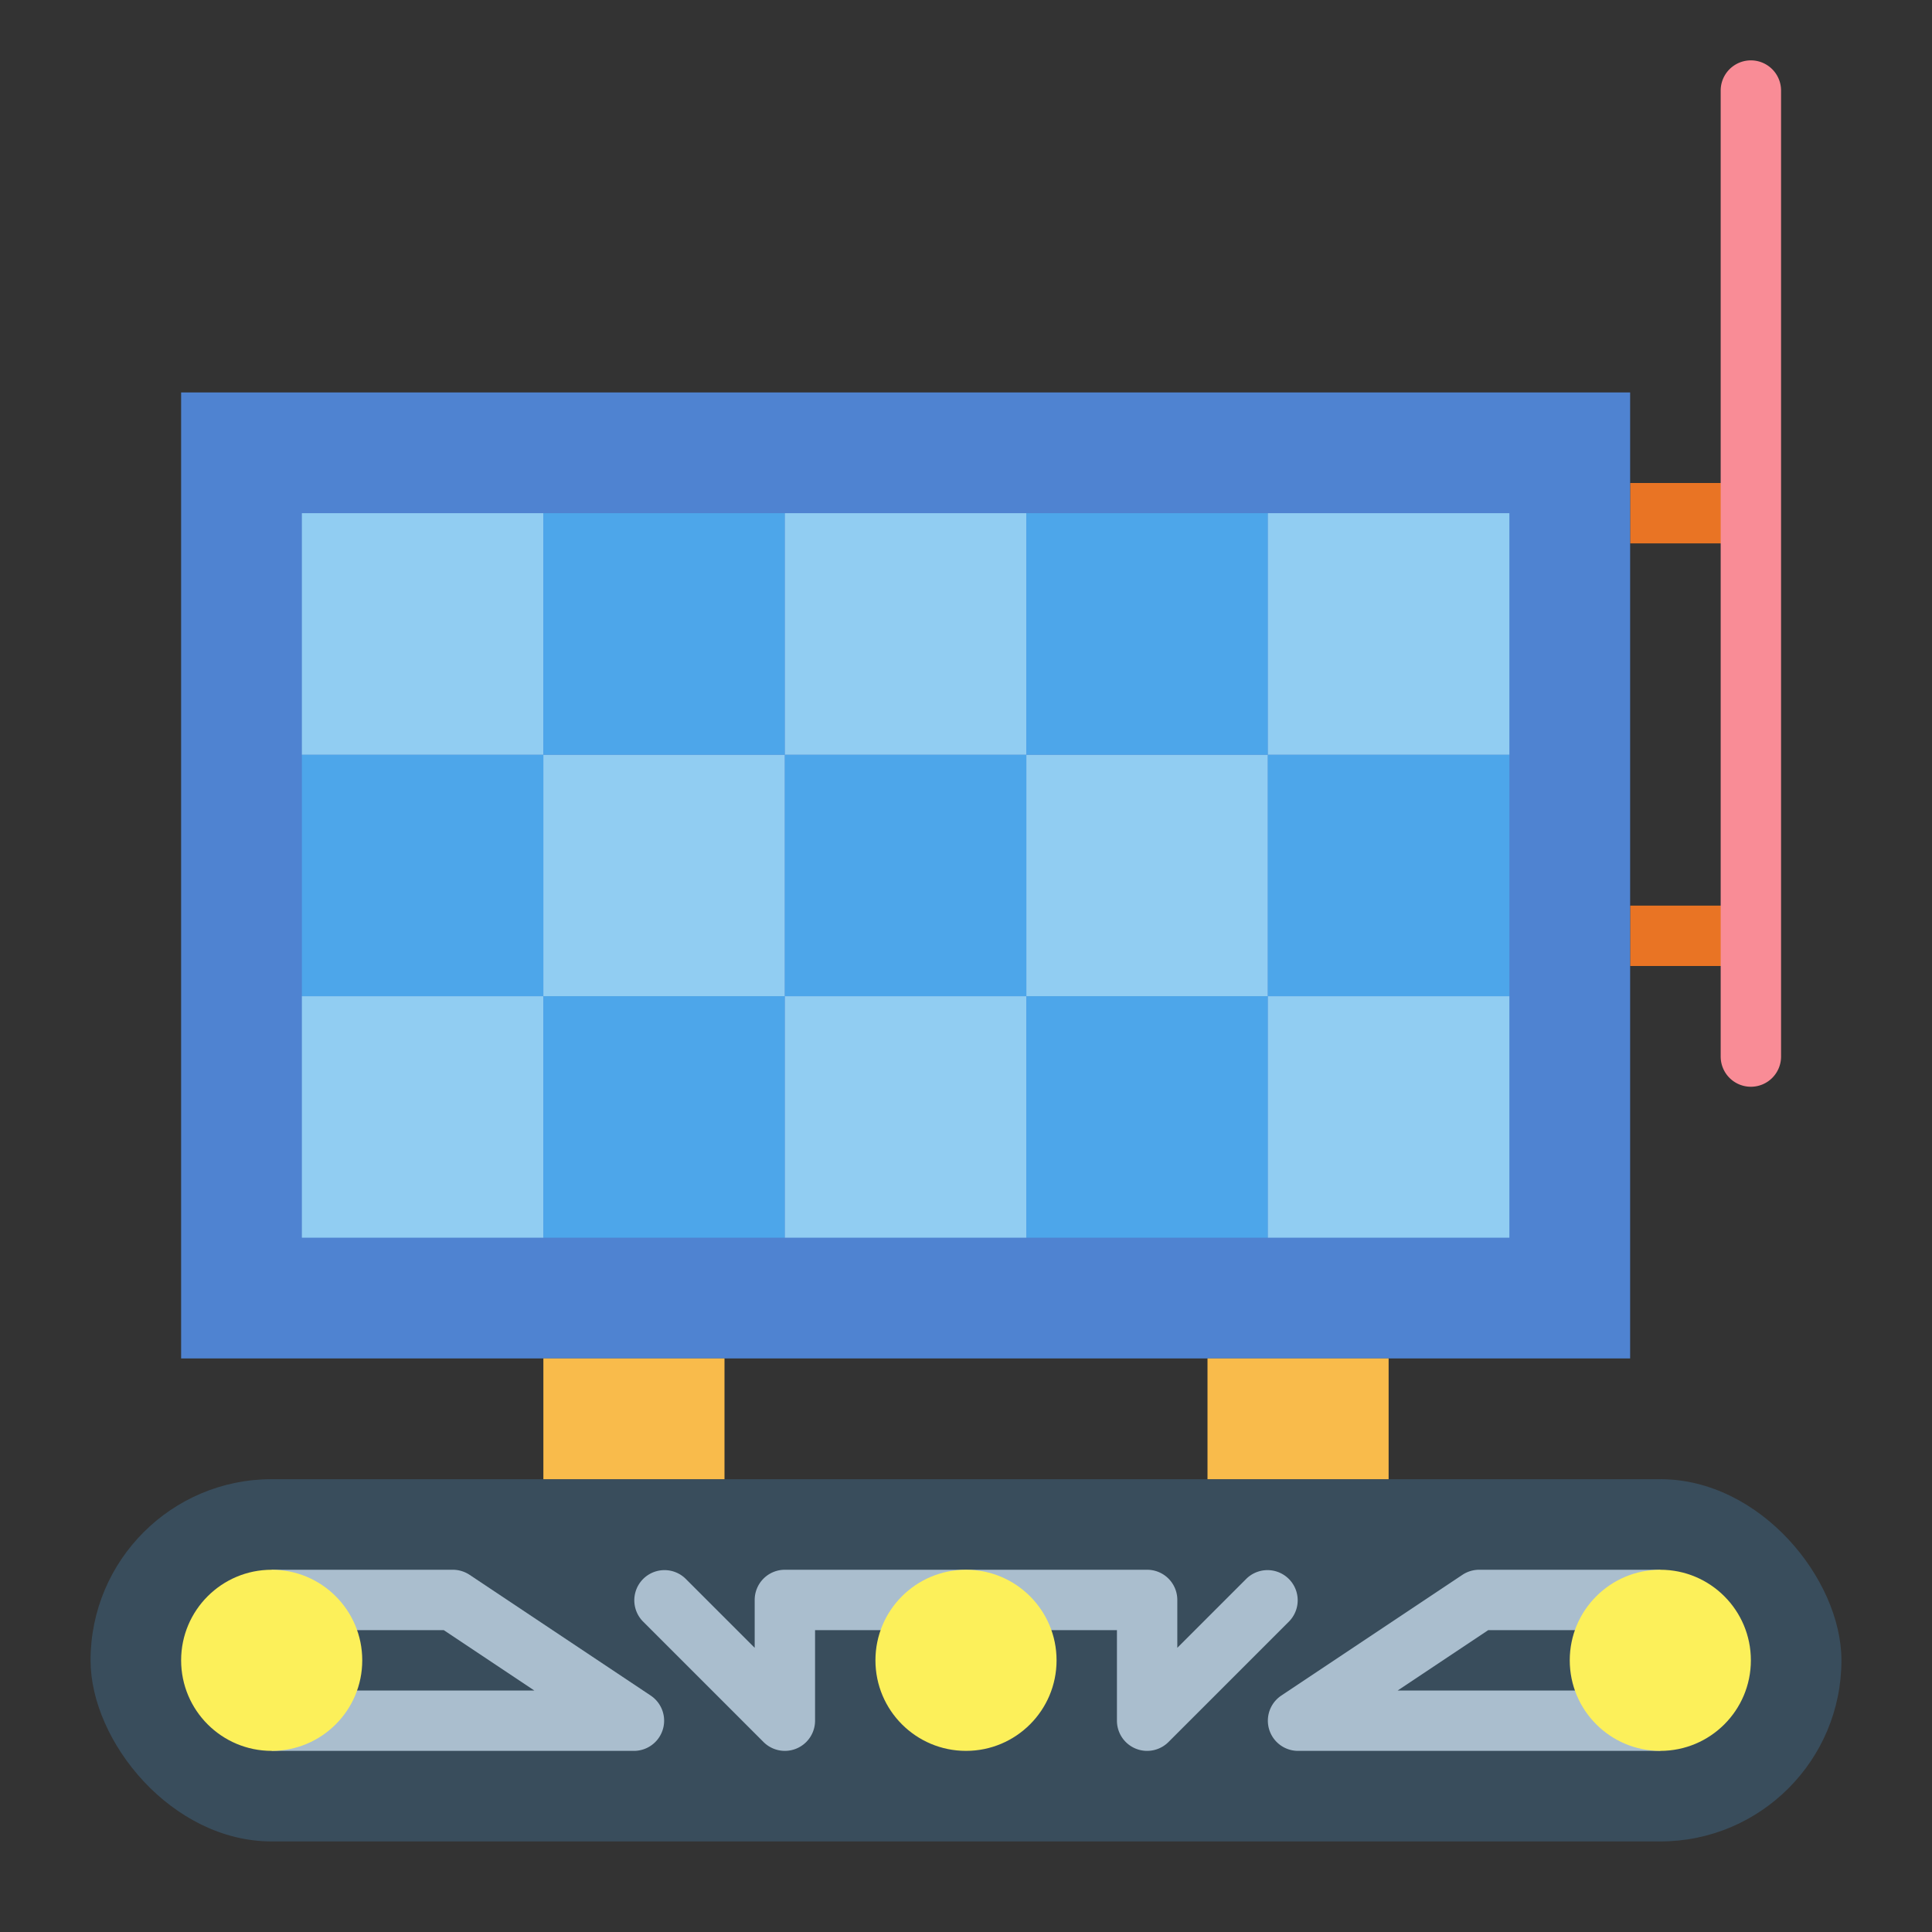 <svg height="512" viewBox="0 0 64 64" width="512" xmlns="http://www.w3.org/2000/svg"><rect x="0" y="0" width="64" height="64" fill="#333333" stroke="none"/><g id="flat"><path d="m54 16h4v2h-4z" fill="#e97424"/><path d="m54 30h4v2h-4z" fill="#e97424"/><path d="m6 13h48v32h-48z" fill="#4f83d1"/><rect fill="#394d5c" height="12" rx="6" width="58" x="3" y="49"/><g fill="#aabece"><path d="m21 58h-12v-2h8.7l-3-2h-5.7v-2h6a1.006 1.006 0 0 1 .555.168l6 4a1 1 0 0 1 -.555 1.832z"/><path d="m55 58h-12a1 1 0 0 1 -.555-1.832l6-4a1.006 1.006 0 0 1 .555-.168h6v2h-5.7l-3 2h8.7z"/><path d="m38 58a1 1 0 0 1 -1-1v-3h-10v3a1 1 0 0 1 -1.707.707l-4-4a1 1 0 0 1 1.414-1.414l2.293 2.293v-1.586a1 1 0 0 1 1-1h12a1 1 0 0 1 1 1v1.586l2.293-2.293a1 1 0 0 1 1.414 1.414l-4 4a1 1 0 0 1 -.707.293z"/></g><path d="m18 45h6v4h-6z" fill="#f9bb4b"/><path d="m40 45h6v4h-6z" fill="#f9bb4b"/><path d="m10 33h8v8h-8z" fill="#91cdf2"/><path d="m10 25h8v8h-8z" fill="#4da6ea"/><path d="m10 17h8v8h-8z" fill="#91cdf2"/><path d="m18 33h8v8h-8z" fill="#4da6ea"/><path d="m18 25h8v8h-8z" fill="#91cdf2"/><path d="m18 17h8v8h-8z" fill="#4da6ea"/><path d="m26 33h8v8h-8z" fill="#91cdf2"/><path d="m26 25h8v8h-8z" fill="#4da6ea"/><path d="m26 17h8v8h-8z" fill="#91cdf2"/><path d="m34 33h8v8h-8z" fill="#4da6ea"/><path d="m34 25h8v8h-8z" fill="#91cdf2"/><path d="m34 17h8v8h-8z" fill="#4da6ea"/><path d="m42 33h8v8h-8z" fill="#91cdf2"/><path d="m42 25h8v8h-8z" fill="#4da6ea"/><path d="m42 17h8v8h-8z" fill="#91cdf2"/><path d="m58 36a1 1 0 0 1 -1-1v-32a1 1 0 0 1 2 0v32a1 1 0 0 1 -1 1z" fill="#f98c96"/><circle cx="9" cy="55" fill="#fcf05a" r="3"/><circle cx="55" cy="55" fill="#fcf05a" r="3"/><circle cx="32" cy="55" fill="#fcf05a" r="3"/></g></svg>